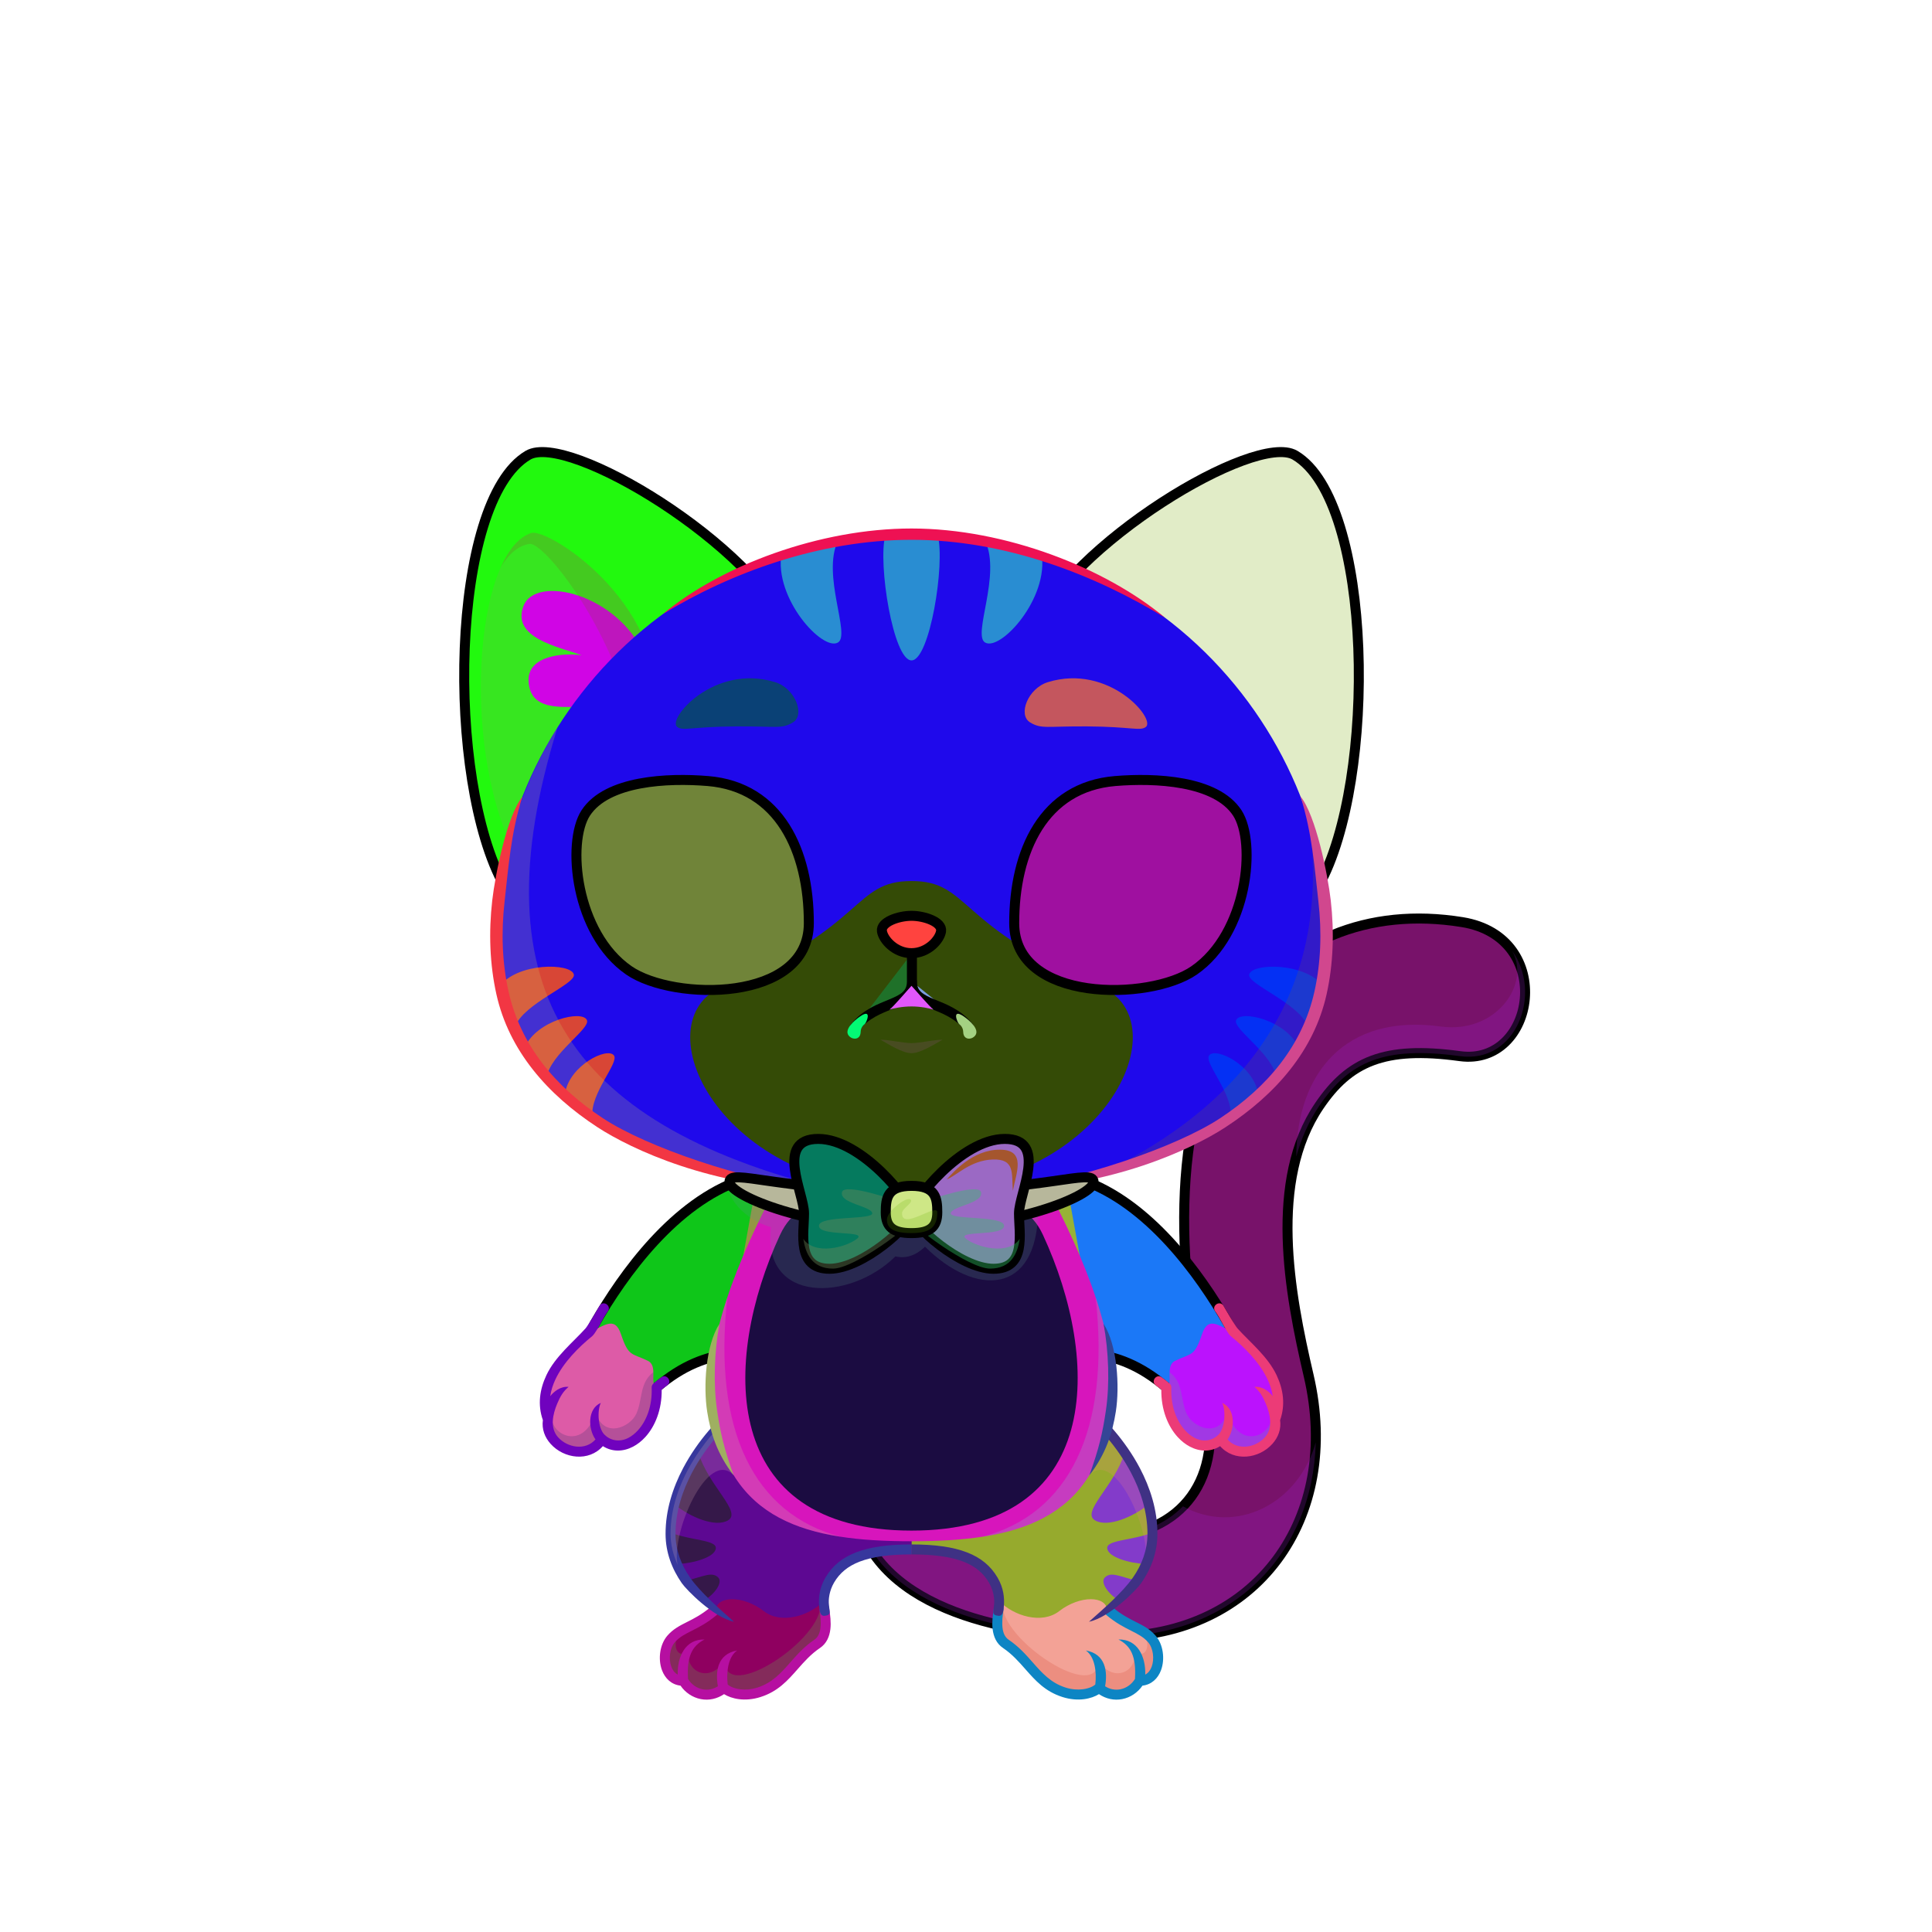 <?xml version="1.0" encoding="UTF-8"?><!DOCTYPE svg PUBLIC "-//W3C//DTD SVG 1.1//EN" "http://www.w3.org/Graphics/SVG/1.1/DTD/svg11.dtd"><!-- Creator: CorelDRAW 2018 (64-Bit) --><svg xmlns="http://www.w3.org/2000/svg" xmlns:xlink="http://www.w3.org/1999/xlink" xml:space="preserve" width="290mm" height="290mm" version="1.1" style="shape-rendering:geometricPrecision; text-rendering:geometricPrecision; image-rendering:optimizeQuality; fill-rule:evenodd; clip-rule:evenodd" viewBox="0 0 29000 29000">
 <defs>
  <style type="text/css">
   <![CDATA[
    .str4 {stroke:black;stroke-width:150;stroke-miterlimit:22.926}
    .str3 {stroke:black;stroke-width:150;stroke-miterlimit:22.926}
    .str0 {stroke:black;stroke-width:150;stroke-linecap:round;stroke-linejoin:round;stroke-miterlimit:22.926}
    .str2 {stroke:black;stroke-width:150;stroke-linecap:round;stroke-linejoin:round;stroke-miterlimit:22.926}
    .str1 {stroke:black;stroke-width:150;stroke-linecap:round;stroke-linejoin:round;stroke-miterlimit:22.926}
    .fil12 {fill:none}
    .fil38 {fill:none;fill-rule:nonzero}
    .fil39 {fill:black}
    .fil40 {fill:black}
    .fil53 {fill:white}
    .fil4 {fill:black;fill-rule:nonzero}
    .fil1 {fill:black;fill-opacity:0.2}
    .fil49 {fill:black;fill-opacity:0.2}
    .fil3 {fill:black;fill-opacity:0.2}
    .fil23 {fill:#850A0A;fill-opacity:0.2}
    .fil32 {fill:white;fill-opacity:0.2}
    .fil41 {fill:black;fill-opacity:0.302}
    .fil45 {fill:black;fill-opacity:0.4}
    .fil0 {fill:url(#id0)}
    .fil43 {fill:url(#id1)}
    .fil14 {fill:url(#id2)}
    .fil25 {fill:url(#id3)}
    .fil46 {fill:url(#id4)}
    .fil7 {fill:url(#id5)}
    .fil6 {fill:url(#id6)}
    .fil48 {fill:url(#id7)}
    .fil29 {fill:url(#id8)}
    .fil33 {fill:url(#id9)}
    .fil18 {fill:url(#id10)}
    .fil37 {fill:url(#id11)}
    .fil17 {fill:url(#id12)}
    .fil28 {fill:url(#id13)}
    .fil36 {fill:url(#id14)}
    .fil27 {fill:url(#id15)}
    .fil11 {fill:url(#id16)}
    .fil50 {fill:url(#id17)}
    .fil54 {fill:url(#id18)}
    .fil35 {fill:url(#id19)}
    .fil8 {fill:url(#id20)}
    .fil20 {fill:url(#id21)}
    .fil30 {fill:url(#id22)}
    .fil10 {fill:url(#id23)}
    .fil26 {fill:url(#id24)}
    .fil31 {fill:url(#id25)}
    .fil15 {fill:url(#id26)}
    .fil34 {fill:url(#id27)}
    .fil21 {fill:url(#id28)}
    .fil9 {fill:url(#id29)}
    .fil22 {fill:url(#id30)}
    .fil47 {fill:url(#id31)}
    .fil44 {fill:url(#id32)}
    .fil55 {fill:url(#id33)}
    .fil5 {fill:url(#id34)}
    .fil2 {fill:url(#id35)}
    .fil51 {fill:url(#id36)}
    .fil56 {fill:url(#id37)}
    .fil52 {fill:url(#id38)}
    .fil24 {fill:url(#id39)}
    .fil42 {fill:url(#id40)}
    .fil16 {fill:url(#id41)}
    .fil13 {fill:url(#id42)}
    .fil19 {fill:url(#id43)}
   ]]>
  </style>
  <linearGradient id="id0" gradientUnits="userSpaceOnUse" x1="17872.2" y1="24566.92" x2="17872.19" y2="13787.41">
   <stop offset="0" style="stop-opacity:1; stop-color:#2F3033"/>
   <stop offset="0.522" style="stop-opacity:1; stop-color:#656D74"/>
   <stop offset="1" style="stop-opacity:1; stop-color:#B4C6D4"/>
  </linearGradient>
  <linearGradient id="id1" gradientUnits="userSpaceOnUse" x1="10949.45" y1="18058.89" x2="16415.07" y2="18058.89">
   <stop offset="0" style="stop-opacity:1; stop-color:#1A1A1A"/>
   <stop offset="0.161" style="stop-opacity:1; stop-color:#1A316B"/>
   <stop offset="0.22" style="stop-opacity:1; stop-color:#0C0D12"/>
   <stop offset="0.788" style="stop-opacity:1; stop-color:#131E3D"/>
   <stop offset="0.89" style="stop-opacity:1; stop-color:#354F91"/>
   <stop offset="1" style="stop-opacity:1; stop-color:#0F2157"/>
  </linearGradient>
  <linearGradient id="id2" gradientUnits="userSpaceOnUse" x1="11773.42" y1="17995.08" x2="9592.12" y2="20650.81">
   <stop offset="0" style="stop-opacity:1; stop-color:#414347"/>
   <stop offset="0.6" style="stop-opacity:1; stop-color:#656D74"/>
   <stop offset="1" style="stop-opacity:1; stop-color:#95A2AD"/>
  </linearGradient>
  <linearGradient id="id3" gradientUnits="userSpaceOnUse" x1="19942.22" y1="8321.94" x2="15686" y2="11755.38">
   <stop offset="0" style="stop-opacity:1; stop-color:#C0CFDB"/>
   <stop offset="0.31" style="stop-opacity:1; stop-color:#89959F"/>
   <stop offset="1" style="stop-opacity:1; stop-color:#4F5358"/>
  </linearGradient>
  <linearGradient id="id4" gradientUnits="userSpaceOnUse" x1="15035.93" y1="17253.29" x2="14450.18" y2="17878.45">
   <stop offset="0" style="stop-opacity:1; stop-color:#7C93EB"/>
   <stop offset="0.38" style="stop-opacity:1; stop-color:#374FA3"/>
   <stop offset="1" style="stop-opacity:1; stop-color:#243673"/>
  </linearGradient>
  <linearGradient id="id5" gradientUnits="userSpaceOnUse" x1="16256.67" y1="23235.22" x2="17427.66" y2="22592.02">
   <stop offset="0" style="stop-opacity:1; stop-color:#383333"/>
   <stop offset="1" style="stop-opacity:1; stop-color:#464B52"/>
  </linearGradient>
  <linearGradient id="id6" gradientUnits="userSpaceOnUse" x1="16571.79" y1="21472.72" x2="14408.9" y2="23999.59">
   <stop offset="0" style="stop-opacity:1; stop-color:#414347"/>
   <stop offset="0.439" style="stop-opacity:1; stop-color:#656D74"/>
   <stop offset="1" style="stop-opacity:1; stop-color:#95A2AD"/>
  </linearGradient>
  <linearGradient id="id7" gradientUnits="userSpaceOnUse" x1="13325.4" y1="18293.17" x2="14039.12" y2="18016.28">
   <stop offset="0" style="stop-opacity:1; stop-color:#1A1A1A"/>
   <stop offset="0.341" style="stop-opacity:1; stop-color:#1C2D62"/>
   <stop offset="0.69" style="stop-opacity:1; stop-color:#4E67C9"/>
   <stop offset="1" style="stop-opacity:1; stop-color:#1C3378"/>
  </linearGradient>
  <linearGradient id="id8" gradientUnits="userSpaceOnUse" x1="13682.26" y1="9912.81" x2="13682.26" y2="8025.74">
   <stop offset="0" style="stop-opacity:1; stop-color:#383333"/>
   <stop offset="1" style="stop-opacity:1; stop-color:#666F78"/>
  </linearGradient>
  <linearGradient id="id9" gradientUnits="userSpaceOnUse" x1="13681.94" y1="13224.63" x2="13681.94" y2="17870.69">
   <stop offset="0" style="stop-opacity:1; stop-color:#EBF1F5"/>
   <stop offset="0.51" style="stop-opacity:1; stop-color:#BDB9B9"/>
   <stop offset="1" style="stop-opacity:1; stop-color:#403939"/>
  </linearGradient>
  <linearGradient id="id10" gradientUnits="userSpaceOnUse" xlink:href="#id9" x1="13681.92" y1="22974.87" x2="13681.92" y2="18061.81">
  </linearGradient>
  <linearGradient id="id11" gradientUnits="userSpaceOnUse" x1="17283.76" y1="12956.08" x2="16853.08" y2="14650.21">
   <stop offset="0" style="stop-opacity:1; stop-color:black"/>
   <stop offset="1" style="stop-opacity:1; stop-color:#2B2B45"/>
  </linearGradient>
  <linearGradient id="id12" gradientUnits="userSpaceOnUse" x1="13681.92" y1="17759.14" x2="13681.92" y2="23134.87">
   <stop offset="0" style="stop-opacity:1; stop-color:#414347"/>
   <stop offset="0.522" style="stop-opacity:1; stop-color:#656D74"/>
   <stop offset="1" style="stop-opacity:1; stop-color:#95A2AD"/>
  </linearGradient>
  <linearGradient id="id13" gradientUnits="userSpaceOnUse" xlink:href="#id12" x1="13681.95" y1="17936.72" x2="13681.95" y2="8026.02">
  </linearGradient>
  <linearGradient id="id14" gradientUnits="userSpaceOnUse" xlink:href="#id11" x1="9980.32" y1="12928" x2="10611.88" y2="14678.29">
  </linearGradient>
  <linearGradient id="id15" gradientUnits="userSpaceOnUse" x1="19441.47" y1="9354.66" x2="17785.53" y2="10128.03">
   <stop offset="0" style="stop-opacity:1; stop-color:#E4BBB9"/>
   <stop offset="1" style="stop-opacity:1; stop-color:#B88383"/>
  </linearGradient>
  <linearGradient id="id16" gradientUnits="userSpaceOnUse" xlink:href="#id5" x1="17886.83" y1="19278.05" x2="16550.17" y2="18139.53">
  </linearGradient>
  <linearGradient id="id17" gradientUnits="userSpaceOnUse" x1="17277.87" y1="11731.31" x2="16657.87" y2="14836.37">
   <stop offset="0" style="stop-opacity:1; stop-color:#0B4B2F"/>
   <stop offset="0.639" style="stop-opacity:1; stop-color:#7EA453"/>
   <stop offset="1" style="stop-opacity:1; stop-color:#E0FF70"/>
  </linearGradient>
  <linearGradient id="id18" gradientUnits="userSpaceOnUse" xlink:href="#id17" x1="10086.65" y1="11731.31" x2="10706.65" y2="14836.37">
  </linearGradient>
  <linearGradient id="id19" gradientUnits="userSpaceOnUse" x1="15476.91" y1="10856.66" x2="17124.31" y2="10264.56">
   <stop offset="0" style="stop-opacity:1; stop-color:#403F3F"/>
   <stop offset="1" style="stop-opacity:1; stop-color:#505861"/>
  </linearGradient>
  <linearGradient id="id20" gradientUnits="userSpaceOnUse" xlink:href="#id6" x1="10792.07" y1="21472.72" x2="12954.96" y2="23999.59">
  </linearGradient>
  <linearGradient id="id21" gradientUnits="userSpaceOnUse" xlink:href="#id3" x1="7422.3" y1="8321.94" x2="11678.52" y2="11755.38">
  </linearGradient>
  <linearGradient id="id22" gradientUnits="userSpaceOnUse" xlink:href="#id5" x1="9148.64" y1="15096.11" x2="7568.78" y2="16169.08">
  </linearGradient>
  <linearGradient id="id23" gradientUnits="userSpaceOnUse" xlink:href="#id2" x1="15551.13" y1="18019.65" x2="17811.01" y2="20626.24">
  </linearGradient>
  <linearGradient id="id24" gradientUnits="userSpaceOnUse" x1="20282.55" y1="9547.82" x2="17360.7" y2="11371.28">
   <stop offset="0" style="stop-opacity:1; stop-color:white"/>
   <stop offset="1" style="stop-opacity:1; stop-color:#E6B8E0"/>
  </linearGradient>
  <linearGradient id="id25" gradientUnits="userSpaceOnUse" xlink:href="#id5" x1="19795.74" y1="15096.11" x2="18215.88" y2="16169.08">
  </linearGradient>
  <linearGradient id="id26" gradientUnits="userSpaceOnUse" xlink:href="#id5" x1="10814.35" y1="19278.05" x2="9477.69" y2="18139.53">
  </linearGradient>
  <linearGradient id="id27" gradientUnits="userSpaceOnUse" xlink:href="#id19" x1="10240.21" y1="10856.66" x2="11887.61" y2="10264.56">
  </linearGradient>
  <linearGradient id="id28" gradientUnits="userSpaceOnUse" xlink:href="#id24" x1="7081.97" y1="9547.82" x2="10003.82" y2="11371.28">
  </linearGradient>
  <linearGradient id="id29" gradientUnits="userSpaceOnUse" xlink:href="#id5" x1="9936.86" y1="23235.22" x2="11107.85" y2="22592.02">
  </linearGradient>
  <linearGradient id="id30" gradientUnits="userSpaceOnUse" xlink:href="#id15" x1="7923.05" y1="9354.66" x2="9578.99" y2="10128.03">
  </linearGradient>
  <linearGradient id="id31" gradientUnits="userSpaceOnUse" xlink:href="#id7" x1="13649.05" y1="18341.66" x2="11956.25" y2="17798.44">
  </linearGradient>
  <linearGradient id="id32" gradientUnits="userSpaceOnUse" xlink:href="#id7" x1="13645.92" y1="18124.98" x2="15477.82" y2="18015.11">
  </linearGradient>
  <linearGradient id="id33" gradientUnits="userSpaceOnUse" x1="10426.49" y1="12986.27" x2="10649.85" y2="14592.53">
   <stop offset="0" style="stop-opacity:1; stop-color:#5B8948"/>
   <stop offset="0.349" style="stop-opacity:1; stop-color:#84A858"/>
   <stop offset="1" style="stop-opacity:1; stop-color:#E4FF82"/>
  </linearGradient>
  <linearGradient id="id34" gradientUnits="userSpaceOnUse" x1="17344.7" y1="24843.8" x2="15015.05" y2="24346.11">
   <stop offset="0" style="stop-opacity:1; stop-color:#636A71"/>
   <stop offset="0.502" style="stop-opacity:1; stop-color:#7C8790"/>
   <stop offset="1" style="stop-opacity:1; stop-color:#89959F"/>
  </linearGradient>
  <linearGradient id="id35" gradientUnits="userSpaceOnUse" xlink:href="#id34" x1="10007.75" y1="24790.46" x2="12360.19" y2="24399.43">
  </linearGradient>
  <linearGradient id="id36" gradientUnits="userSpaceOnUse" xlink:href="#id33" x1="16924.9" y1="12984.45" x2="16727.8" y2="14594.35">
  </linearGradient>
  <linearGradient id="id37" gradientUnits="userSpaceOnUse" x1="11138.22" y1="12046.55" x2="10709.46" y2="14385.67">
   <stop offset="0" style="stop-opacity:1; stop-color:#060F0B"/>
   <stop offset="0.478" style="stop-opacity:1; stop-color:#102B1E"/>
   <stop offset="1" style="stop-opacity:1; stop-color:#448C3B"/>
  </linearGradient>
  <linearGradient id="id38" gradientUnits="userSpaceOnUse" xlink:href="#id37" x1="16226.3" y1="12046.55" x2="16655.06" y2="14385.67">
  </linearGradient>
  <linearGradient id="id39" gradientUnits="userSpaceOnUse" xlink:href="#id12" x1="16320.41" y1="12554.36" x2="20095.81" y2="8344.66">
  </linearGradient>
  <linearGradient id="id40" gradientUnits="userSpaceOnUse" x1="13348.22" y1="13746.6" x2="13348.22" y2="14307.33">
   <stop offset="0" style="stop-opacity:1; stop-color:#FFCCCC"/>
   <stop offset="1" style="stop-opacity:1; stop-color:#DB9092"/>
  </linearGradient>
  <linearGradient id="id41" gradientUnits="userSpaceOnUse" x1="8243.13" y1="21227.38" x2="9831.79" y2="20460.03">
   <stop offset="0" style="stop-opacity:1; stop-color:#414347"/>
   <stop offset="0.522" style="stop-opacity:1; stop-color:#838E97"/>
   <stop offset="1" style="stop-opacity:1; stop-color:#939FAA"/>
  </linearGradient>
  <linearGradient id="id42" gradientUnits="userSpaceOnUse" xlink:href="#id41" x1="19120.71" y1="21227.38" x2="17532.05" y2="20460.03">
  </linearGradient>
  <linearGradient id="id43" gradientUnits="userSpaceOnUse" xlink:href="#id12" x1="11044.11" y1="12554.36" x2="7268.71" y2="8344.66">
  </linearGradient>
 </defs>
 <g id="Tail">
  <g id="_2531510440480">
   <path class="fil0 str0" d="M12884.45 22842.79c-119.73,-396.41 104.56,-814.84 500.97,-934.57 396.41,-119.73 814.84,104.56 934.57,500.97 173.06,572.72 1736.77,657.73 2196.29,657.73 1261.14,0 1854.18,-920.43 1583.41,-2079.5 -390.84,-1673.1 -611,-4186.55 429.54,-5722.9 777.57,-1148.06 2008.11,-1652.13 3419.96,-1423.09 1411.85,229.04 1103.12,2167.36 -35.74,2011.6 -1138.86,-155.76 -1661.97,83.58 -2111.44,747.21 -761.41,1124.23 -449.68,2801.55 -158.67,4047.34 500.7,2143.49 -781.84,3919.34 -2957.72,3919.34 -1277.57,0 -3367.65,-289.44 -3801.17,-1724.13z" style="fill:#78126a"/>
   <path class="fil1" d="M12884.45 22842.79c-119.73,-396.41 104.56,-814.84 500.97,-934.57 396.41,-119.73 814.84,104.56 934.57,500.97 173.06,572.72 1736.77,657.73 2196.29,657.73 542.22,0 960.81,-170.27 1240.47,-456.37 794.95,438.34 1736.12,-37.52 1993.19,-961.31 -42.73,1667.98 -1239.09,2917.68 -3064.32,2917.68 -1277.57,0 -3367.65,-289.44 -3801.17,-1724.13zm9813.99 -8569.76c456.82,634.33 69.72,1696.9 -784.99,1580 -1138.86,-155.76 -1661.97,83.58 -2111.44,747.21 -157.85,233.06 -269.45,489.94 -344.8,761.77 9.78,-1256.05 735.13,-2149.79 2170.49,-1953.48 816.94,111.73 1353.66,-625.33 1070.74,-1135.5z" style="fill:#a623df"/>
  </g>
 </g>
 <g id="Feet">
  <g id="_2531510436480">
   <path class="fil2" d="M10257.28 25229.69c123.56,214.04 403.48,285.33 610.7,105.88 70.65,70.23 276.52,145.76 526.32,65.76 409.3,-131.09 507.45,-461.77 850.73,-710.04 220.49,-159.47 124.1,-477.15 113.63,-668.35 -363.68,340.29 -782.66,-165.21 -1075.55,-247.93 -373.84,-101.68 -736.94,157.82 -534.63,412.54 -198.78,95.76 -519.95,237.68 -672.68,411.38 -168.78,191.96 -120.75,630.76 181.48,630.76z" style="fill:#8f0060"/>
   <path class="fil3" d="M10257.28 25229.69c123.56,214.04 403.48,285.33 610.7,105.88 70.65,70.23 276.52,145.76 526.32,65.76 409.3,-131.09 517.48,-492.65 871.1,-725.96 156.13,-103.02 135.21,-387.74 102.98,-573.56 -17.85,-13.98 -36.32,-26.67 -55.45,-37.83 59.89,533.31 -1444.97,1527.91 -1433.56,860.23 -213.34,341.57 -595.64,186.16 -544.41,-150.27 -126.71,133.91 -271.29,-14.39 -142.78,-274 -182.48,62.12 -215.54,288.03 -209.67,440.56 17.28,153.49 106.7,289.19 274.77,289.19z" style="fill:#5bda47"/>
   <path class="fil4" d="M10660.35 24128.28c31.71,-26.53 78.94,-22.34 105.47,9.37 26.53,31.71 22.34,78.94 -9.37,105.47 -143.13,119.49 -265.97,181.45 -373.06,235.47 -99.11,49.99 -183.3,92.46 -251.34,169.85 -80.91,92.01 -97.3,255.88 -55.21,369.54 18.07,48.79 48.88,94.04 96.26,117.9 -7.55,-268.78 114.77,-534.12 402.24,-526.25 -186.74,95.17 -268.32,253.8 -247.69,592.25 49.04,79.15 127.69,137.43 219.87,155.2 79.73,15.37 160.2,-1.74 228.24,-45.5 -38.29,-218.05 -10.29,-483.64 289.14,-537.54 -139.24,98.32 -162.69,330.02 -141.92,510.69 31.45,29.61 97.92,60.43 188.69,71.77 74.89,9.35 163.69,4.41 259.78,-26.36 221.4,-70.9 352.35,-219.57 489.63,-375.44 103.47,-117.46 210.28,-238.74 362.43,-341.44 56.89,-38.4 82.67,-102.53 91.71,-176.23 10.43,-85.02 0.14,-183.4 -13.84,-274.46 -14.63,-97.52 130.16,-118.86 144.78,-21.39 15.59,101.48 30.44,211.56 17.88,314.01 -13.96,113.78 -57.62,215.39 -156.75,282.29 -136.05,91.83 -236.45,205.83 -333.71,316.24 -151.08,171.53 -295.19,335.14 -556.43,418.8 -119.65,38.32 -230.28,44.46 -323.64,32.8 -92.59,-11.56 -170.46,-41.41 -225.37,-75.73 -103.09,69.99 -225.69,98.3 -348.74,74.57 -124.29,-23.96 -233.03,-98.13 -304.52,-201.86 -136.16,-15.63 -232.21,-107.3 -278.66,-232.76 -61.19,-165.25 -34.13,-386.54 83.33,-520.12 86.71,-98.62 183.05,-147.23 296.46,-204.43 99.73,-50.31 214.13,-108.01 344.34,-216.71z" style="fill:#b60fa1"/>
  </g>
  <g id="_2531510436064">
   <path class="fil5" d="M17106.56 25229.69c-123.56,214.04 -403.48,285.33 -610.7,105.88 -70.65,70.23 -276.52,145.76 -526.32,65.76 -409.3,-131.09 -507.45,-461.77 -850.73,-710.04 -220.49,-159.47 -124.1,-477.15 -113.63,-668.35 363.68,340.29 782.66,-165.21 1075.55,-247.93 373.84,-101.68 736.94,157.82 534.63,412.54 198.78,95.76 519.95,237.68 672.68,411.38 168.78,191.96 120.75,630.76 -181.48,630.76z" style="fill:#f3a296"/>
   <path class="fil3" d="M17106.56 25229.69c-123.56,214.04 -403.48,285.33 -610.7,105.88 -70.65,70.23 -276.52,145.76 -526.32,65.76 -409.3,-131.09 -517.48,-492.65 -871.1,-725.96 -156.13,-103.02 -135.21,-387.74 -102.98,-573.56 17.85,-13.98 36.32,-26.67 55.45,-37.83 -59.89,533.31 1444.97,1527.91 1433.56,860.23 213.34,341.57 595.64,186.16 544.41,-150.27 126.71,133.91 271.29,-14.39 142.78,-274 182.48,62.12 215.54,288.03 209.67,440.56 -17.28,153.49 -106.7,289.19 -274.77,289.19z" style="fill:#d63d2a"/>
   <path class="fil4" d="M16703.49 24128.28c-31.71,-26.53 -78.94,-22.34 -105.47,9.37 -26.53,31.71 -22.34,78.94 9.37,105.47 143.13,119.49 265.97,181.45 373.06,235.47 99.11,49.99 183.3,92.46 251.34,169.85 80.91,92.01 97.3,255.88 55.21,369.54 -18.07,48.79 -48.88,94.04 -96.26,117.9 7.55,-268.78 -114.77,-534.12 -402.24,-526.25 186.74,95.17 268.32,253.8 247.69,592.25 -49.04,79.15 -127.69,137.43 -219.87,155.2 -79.73,15.37 -160.2,-1.74 -228.24,-45.5 38.29,-218.05 10.29,-483.64 -289.14,-537.54 139.24,98.32 162.69,330.02 141.92,510.69 -31.45,29.61 -97.92,60.43 -188.69,71.77 -74.89,9.35 -163.69,4.41 -259.78,-26.36 -221.4,-70.9 -352.35,-219.57 -489.63,-375.44 -103.47,-117.46 -210.28,-238.74 -362.43,-341.44 -56.89,-38.4 -82.67,-102.53 -91.71,-176.23 -10.43,-85.02 -0.14,-183.4 13.84,-274.46 14.63,-97.52 -130.16,-118.86 -144.78,-21.39 -15.59,101.48 -30.44,211.56 -17.88,314.01 13.96,113.78 57.62,215.39 156.75,282.29 136.05,91.83 236.45,205.83 333.71,316.24 151.08,171.53 295.19,335.14 556.43,418.8 119.65,38.32 230.28,44.46 323.64,32.8 92.59,-11.56 170.46,-41.41 225.37,-75.73 103.09,69.99 225.69,98.3 348.74,74.57 124.29,-23.96 233.03,-98.13 304.52,-201.86 136.16,-15.63 232.21,-107.3 278.66,-232.76 61.19,-165.25 34.13,-386.54 -83.33,-520.12 -86.71,-98.62 -183.05,-147.23 -296.46,-204.43 -99.73,-50.31 -214.13,-108.01 -344.34,-216.71z" style="fill:#0d85c4"/>
  </g>
 </g>
 <g id="Legs">
  <g id="_2531342627072">
   <path class="fil6" d="M13681.92 23259.3c427.66,0 1377.01,182.49 1321.36,776.1 214.87,221.86 637.04,349.26 895.5,148.38 312.37,-242.78 712.13,-231.34 719.72,-12.18 370.09,-264.31 678.95,-700.61 680.26,-1145.2 2.54,-860.67 -666.02,-1598.77 -968.73,-1838.18 -621.48,859.57 -1470.39,1269.07 -2648.11,1328.08l0 743z" style="fill:#96aa2d"/>
   <path class="fil7" d="M17058.59 23725.99c-252.81,-63.15 -380.25,-138.41 -473.63,-48.77 -80.07,76.86 66.29,266.88 215.39,346.43 95.97,-89.08 183.85,-189.5 258.24,-297.66zm139.71 -248.98c63.59,-144.72 100.69,-297.17 101.14,-450.61 0.02,-6.97 -0.12,-13.9 -0.19,-20.85 -325.85,123.19 -695.59,108 -679.27,238.11 16.42,130.91 330.74,221.12 578.32,233.35zm44.38 -896.75c-73.13,-289.15 -209.01,-553.84 -359.58,-776.67 -154.41,504.43 -664.43,894.36 -443.6,1019.27 192.9,109.12 574.33,-55.79 803.18,-242.6z" style="fill:#833bca"/>
   <path class="fil3" d="M17191.61 23490.47c67.26,-148.73 106.68,-305.87 107.15,-464.07 2.29,-775.52 -540.27,-1451.46 -869.11,-1752.78l-157.05 727.06c26.43,47.89 52.85,95.78 79.28,143.67 387.48,-413.26 946.79,878.84 839.73,1346.12z" style="fill:#f38982"/>
   <path class="fil4" d="M14989.65 24253.86c61.92,5.19 73.8,-65.98 79.72,-153.93 7.91,-117.52 -3.98,-261.03 -93.95,-416.86 -0.83,-1.44 -1.71,-2.83 -2.62,-4.19 -99.87,-170.79 -246.56,-295.9 -460.28,-378.09 -207.63,-79.84 -477.91,-118.36 -830.6,-118.36l0 150c335.21,0 588.14,35.09 777.28,107.82 179.67,69.09 302.18,172.95 384.62,313.95 0.66,1.3 1.36,2.59 2.1,3.87 66.95,115.97 86.11,244.24 75.03,331.54 -8.67,68.26 -9.75,89.53 -10.95,105.24 -3.7,48.36 43.74,56 79.65,59.01zm1295.98 -3005.54c175.81,139.56 477.15,451.15 691.77,858.41 143.68,272.62 247.63,587.31 246.65,919.67 -0.71,244.76 -86.82,463.8 -217.71,652.31 -154.83,222.98 -454.47,481.51 -660.16,663.76 305.46,-60.86 713.14,-477.32 783.2,-578.22 146.74,-211.34 243.27,-458.73 244.09,-737.85 1.07,-359.93 -110.06,-697.96 -263.65,-989.39 -226.43,-429.66 -547.13,-759.98 -733.5,-907.38l-46.29 58.59 -44.38 60.1 -0.02 0z" style="fill:#3f3184"/>
  </g>
  <g id="_2531342626016">
   <path class="fil8" d="M13681.94 23259.3c-427.66,0 -1377.01,182.49 -1321.36,776.1 -214.87,221.86 -637.04,349.26 -895.5,148.38 -312.37,-242.78 -712.13,-231.34 -719.72,-12.18 -370.09,-264.31 -678.95,-700.61 -680.26,-1145.2 -2.54,-860.67 666.02,-1598.77 968.73,-1838.18 621.48,859.57 1470.39,1269.07 2648.11,1328.08l0 743z" style="fill:#5d0892"/>
   <path class="fil9" d="M10305.93 23725.99c252.81,-63.15 380.25,-138.41 473.63,-48.77 80.07,76.86 -66.29,266.88 -215.39,346.43 -95.97,-89.08 -183.85,-189.5 -258.24,-297.66zm-139.71 -248.98c-63.59,-144.72 -100.69,-297.17 -101.14,-450.61 -0.02,-6.97 0.12,-13.9 0.19,-20.85 325.85,123.19 695.59,108 679.27,238.11 -16.42,130.91 -330.74,221.12 -578.32,233.35zm-44.38 -896.75c73.13,-289.15 209.01,-553.84 359.58,-776.67 154.41,504.43 664.43,894.36 443.6,1019.27 -192.9,109.12 -574.33,-55.79 -803.18,-242.6z" style="fill:#351849"/>
   <path class="fil4" d="M12374.19 24253.86c-61.92,5.19 -73.8,-65.98 -79.72,-153.93 -7.91,-117.52 3.98,-261.03 93.95,-416.86 0.83,-1.44 1.71,-2.83 2.62,-4.19 99.87,-170.79 246.56,-295.9 460.28,-378.09 207.63,-79.84 477.91,-118.36 830.6,-118.36l0 150c-335.21,0 -588.14,35.09 -777.28,107.82 -179.67,69.09 -302.18,172.95 -384.62,313.95 -0.66,1.3 -1.36,2.59 -2.1,3.87 -66.95,115.97 -86.11,244.24 -75.03,331.54 8.67,68.26 9.75,89.53 10.95,105.24 3.7,48.36 -43.74,56 -79.65,59.01zm-1295.98 -3005.54c-175.81,139.56 -477.15,451.15 -691.77,858.41 -143.68,272.62 -247.63,587.31 -246.65,919.67 0.71,244.76 86.82,463.8 217.71,652.31 154.83,222.98 454.47,481.51 660.16,663.76 -305.46,-60.86 -713.14,-477.32 -783.2,-578.22 -146.74,-211.34 -243.27,-458.73 -244.09,-737.85 -1.07,-359.93 110.06,-697.96 263.65,-989.39 226.43,-429.66 547.13,-759.98 733.5,-907.38l46.29 58.59 44.38 60.1 0.02 0z" style="fill:#37379d"/>
   <path class="fil3" d="M10172.23 23490.47c-67.26,-148.73 -106.68,-305.87 -107.15,-464.07 -2.29,-775.52 540.27,-1451.46 869.11,-1752.78l157.05 727.06c-26.43,47.89 -52.85,95.78 -79.28,143.67 -387.48,-413.26 -946.79,878.84 -839.73,1346.12z" style="fill:#efb9be"/>
  </g>
 </g>
 <g id="Body">
  <animateTransform type="translate" values="0;0 200;0;0 200;0;0 200;0;0 200;0" dur="10" repeatCount="indefinite" additive="sum" attributeName="transform"/>
  <g id="_2531342607200">
   <path class="fil10" d="M16231.2 17708.66c1006.56,345.42 1818.61,1401.79 2256.58,2165.43 288.88,503.69 -636.05,1265.03 -911.19,1013.52 -627.05,-573.17 -1208.37,-619.78 -1688.45,-542.15 -741.88,119.97 -1352.69,-1920.87 -930.81,-2545.29 421.91,-21.63 933.51,-40.49 1273.87,-91.51z" style="fill:#97b336"/>
   <path class="fil3" d="M17511.96 20830.3c-602.27,-518.8 -1160.28,-559.8 -1623.82,-484.84 -171.07,27.66 -335.13,-59.69 -481.2,-217.95 -325.13,-471.76 752.73,-1097.7 1038.62,-655.88 261.31,403.84 734.1,847.76 1111.39,1126.01 -1.79,93.3 16.27,193.39 -44.96,232.66l0 -0.01 -0.03 0.01z" style="fill:#44cdc0"/>
   <path class="fil11" d="M18133.69 19319.5c-294.22,183.98 -409.12,281.31 -520.4,157.93 -85.97,-95.31 19.16,-469.92 157.71,-623.89 131.4,153.36 252.67,310.73 362.69,465.96zm-1505.29 -1434.46c168.5,92 330.17,201.97 483.92,324.53 -399.56,284.2 -636.3,652.66 -755.48,481.05 -166.07,-169.76 91.03,-714.23 271.56,-805.58zm620.56 438.49c140.27,122.04 273.33,253.61 398.27,390.15 -341.05,232.4 -538.73,495.27 -654.46,365.94 -128.98,-144.13 31.16,-637.45 256.19,-756.09z" style="fill:#d08247"/>
   <path class="fil12 str1" d="M16476.95 20332.96c340.18,46.54 711.15,199.54 1099.64,554.65 275.13,251.49 1152.89,-508.63 864.02,-1012.31 -437.96,-763.63 -1202.86,-1821.23 -2209.41,-2166.64 -90.05,-30.9 -171.83,-58.83 -246.03,-84.05" style="fill:#1b78f7"/>
   <g>
    <path class="fil13" d="M17500.83 20836.37c-31.01,671.59 506.32,1058.8 828,765.31 253.5,397.35 884.17,103.39 809.26,-292.5 203.13,-535.14 -266.24,-1035.76 -634.19,-1325.08 -198.11,-64.5 -364.18,-247.68 -461.85,44.06 -113.97,340.43 -156.85,278.81 -402.23,397.75 -163.53,79.26 -10.67,351.89 -138.99,410.46z" style="fill:#bb12fd"/>
    <path class="fil3" d="M17500.83 20836.37c-31.01,671.59 506.32,1058.8 828,765.31 341.06,429.25 911,23.85 753.65,-292.7 -65.31,297.19 -520.59,407.83 -657.17,-118.23 -113.25,412.02 -522.03,237.66 -614.7,26.73 -95.14,-216.58 -44.81,-462.8 -253.66,-619.84 -1.8,93.31 16.28,193.4 -44.96,232.65l-0.16 0.1 -0.17 0.11c-1.48,0.93 -2.97,1.82 -4.53,2.69l-0.17 0.1 -0.18 0.09 -0.14 0.09 -0.03 0.01 -0.18 0.1 -0.17 0.09 -0.18 0.09c-1.69,0.92 -3.44,1.79 -5.25,2.61z" style="fill:#39d586"/>
    <path class="fil4" d="M17436.91 20673.48c-79.39,-58.19 -167.86,62.52 -88.48,120.7 28.24,20.69 56.25,42.36 83.3,64.61 -3.93,302.02 99.68,551.64 246.17,712.18 55.54,60.86 117.82,109.47 183.4,143.86 145.9,76.49 311.53,82.65 453.24,-7.98 209.57,238.5 583.03,191.12 784.7,-34.27 86.01,-96.11 134.73,-220.26 115.83,-356.13 82.54,-234.31 46.25,-463.42 -52.44,-673.52 -132.46,-282 -402.86,-497.73 -588.08,-703.58 -33.5,-37.22 -180.19,-286.69 -214.16,-345.48 -58.56,-79 -178.69,10.05 -120.12,89.06 35.43,47.77 75.16,120.11 111.48,186.29 6.41,11.67 81.45,153.11 123.81,187.52 201.58,163.8 430.96,392.41 551.71,649.47 38.04,80.97 65.19,164.94 76.97,250.68 -53.73,-69.19 -156.09,-151.42 -275.06,-139.39 80.64,67.61 125.53,143.46 171.18,252.76 65.8,157.59 113.11,362.41 -12.44,502.72 -141.93,158.63 -411.75,205.47 -562.48,33.5 115.64,-164.64 117.79,-464.48 -80.37,-548.33 54.53,102.27 47.95,374.07 -54.76,476.76 -86.33,86.32 -222.41,119.56 -359.87,47.5 -49.57,-25.99 -97.71,-63.9 -141.8,-112.22 -128.18,-140.48 -217.35,-364.86 -206.61,-639.48 1.55,-21.67 -6.3,-43.83 -23.35,-59.87 -36.49,-34.26 -81.32,-67.73 -121.77,-97.36z" style="fill:#ec3b77"/>
   </g>
   <path class="fil14" d="M11132.64 17708.66c-1006.56,345.42 -1818.61,1401.79 -2256.58,2165.43 -288.88,503.69 636.05,1265.03 911.19,1013.52 627.05,-573.17 1208.37,-619.78 1688.45,-542.15 741.88,119.97 1352.69,-1920.87 930.81,-2545.29 -421.91,-21.63 -933.51,-40.49 -1273.87,-91.51z" style="fill:#949643"/>
   <path class="fil15" d="M9230.83 19319.5c294.22,183.98 409.12,281.31 520.4,157.93 85.97,-95.31 -19.16,-469.92 -157.71,-623.89 -131.4,153.36 -252.67,310.73 -362.69,465.96zm1505.29 -1434.46c-168.5,92 -330.17,201.97 -483.92,324.53 399.56,284.2 636.3,652.66 755.48,481.05 166.07,-169.76 -91.03,-714.23 -271.56,-805.58zm-620.56 438.49c-140.27,122.04 -273.33,253.61 -398.27,390.15 341.05,232.4 538.73,495.27 654.46,365.94 128.98,-144.13 -31.16,-637.45 -256.19,-756.09z" style="fill:#a078bb"/>
   <path class="fil3" d="M9851.88 20830.3c602.27,-518.8 1160.28,-559.8 1623.82,-484.84 171.07,27.66 335.13,-59.69 481.2,-217.95 325.13,-471.76 -752.73,-1097.7 -1038.62,-655.88 -261.31,403.84 -734.1,847.76 -1111.39,1126.01 1.79,93.3 -16.27,193.39 44.96,232.66l0 -0.01 0.03 0.01z" style="fill:#3dc565"/>
   <path class="fil12 str1" d="M10886.89 20332.96c-340.18,46.54 -711.15,199.54 -1099.64,554.65 -275.13,251.49 -1152.89,-508.63 -864.02,-1012.31 437.96,-763.63 1202.86,-1821.23 2209.41,-2166.64 90.05,-30.9 171.83,-58.83 246.03,-84.05" style="fill:#0fc619"/>
   <path class="fil16" d="M9863.01 20836.37c31.01,671.59 -506.32,1058.8 -828,765.31 -253.5,397.35 -884.17,103.39 -809.26,-292.5 -203.13,-535.14 266.24,-1035.76 634.19,-1325.08 198.11,-64.5 364.18,-247.68 461.85,44.06 113.97,340.43 156.85,278.81 402.23,397.75 163.53,79.26 10.67,351.89 138.99,410.46z" style="fill:#dd5ba7"/>
   <path class="fil3" d="M9863.01 20836.37c31.01,671.59 -506.32,1058.8 -828,765.31 -341.06,429.25 -911,23.85 -753.65,-292.7 65.31,297.19 520.59,407.83 657.17,-118.23 113.25,412.02 522.03,237.66 614.7,26.73 95.14,-216.58 44.81,-462.8 253.66,-619.84 1.8,93.31 -16.28,193.4 44.96,232.65l0.16 0.1 0.17 0.11c1.48,0.93 2.97,1.82 4.53,2.69l0.17 0.1 0.18 0.09 0.14 0.09 0.03 0.01 0.18 0.1 0.17 0.09 0.18 0.09c1.69,0.92 3.44,1.79 5.25,2.61z" style="fill:#172463"/>
   <path class="fil4" d="M9926.93 20673.48c79.39,-58.19 167.86,62.52 88.48,120.7 -28.24,20.69 -56.25,42.36 -83.3,64.61 3.93,302.02 -99.68,551.64 -246.17,712.18 -55.54,60.86 -117.82,109.47 -183.4,143.86 -145.9,76.49 -311.53,82.65 -453.24,-7.98 -209.57,238.5 -583.03,191.12 -784.7,-34.27 -86.01,-96.11 -134.73,-220.26 -115.83,-356.13 -82.54,-234.31 -46.25,-463.42 52.44,-673.52 132.46,-282 402.86,-497.73 588.08,-703.58 33.5,-37.22 180.19,-286.69 214.16,-345.48 58.56,-79 178.69,10.05 120.12,89.06 -35.43,47.77 -75.16,120.11 -111.48,186.29 -6.41,11.67 -81.45,153.11 -123.81,187.52 -201.58,163.8 -430.96,392.41 -551.71,649.47 -38.04,80.97 -65.19,164.94 -76.97,250.68 53.73,-69.19 156.09,-151.42 275.06,-139.39 -80.64,67.61 -125.53,143.46 -171.18,252.76 -65.8,157.59 -113.11,362.41 12.44,502.72 141.93,158.63 411.75,205.47 562.48,33.5 -115.64,-164.64 -117.79,-464.48 80.37,-548.33 -54.53,102.27 -47.95,374.07 54.76,476.76 86.33,86.32 222.41,119.56 359.87,47.5 49.57,-25.99 97.71,-63.9 141.8,-112.22 128.18,-140.48 217.35,-364.86 206.61,-639.48 -1.55,-21.67 6.3,-43.83 23.35,-59.87 36.49,-34.26 81.32,-67.73 121.77,-97.36z" style="fill:#7002be"/>
   <path class="fil17" d="M13681.92 23134.87c-1547.89,0 -2751.5,-290.59 -2992.7,-1955.85 -146.87,-1014.04 390.42,-2286.86 991,-3419.88 634.24,80.29 1288.94,123.26 2001.7,142.31 712.76,-19.05 1367.46,-62.02 2001.7,-142.31 600.58,1133.02 1137.87,2405.84 991,3419.88 -241.2,1665.26 -1444.81,1955.85 -2992.7,1955.85z" style="fill:#d715bc"/>
   <path class="fil18" d="M13681.92 18143.76c-910.76,0 -1629.68,-349.36 -1974.1,394.61 -874.88,1889.8 -905.44,4436.5 1974.1,4436.5 2879.54,0 2848.98,-2546.7 1974.1,-4436.5 -344.42,-743.97 -1063.34,-394.61 -1974.1,-394.61z" style="fill:#1b0c41"/>
   <path class="fil3" d="M12620.51 23067.29c-1015.93,-155.83 -1748.88,-628.88 -1931.29,-1888.27 -75.17,-519 28.96,-1105.79 228.98,-1706.93 -223.57,2000.42 401.77,3257.02 1702.31,3595.2z" style="fill:#c7d6a1"/>
   <path class="fil4" d="M11011.96 22144.35c-249.8,-320.87 -347.52,-640.99 -396.86,-954.78 -59.27,-376.93 -23.8,-997.6 184.1,-1319.31 -78.5,420.39 -93.5,905.22 -35.86,1298.21 50,340.9 103.32,571.56 248.62,975.88z" style="fill:#9faf61"/>
   <path class="fil3" d="M14743.33 23067.29c1015.93,-155.83 1748.88,-628.88 1931.29,-1888.27 75.17,-519 -28.96,-1105.79 -228.98,-1706.93 223.57,2000.42 -401.77,3257.02 -1702.31,3595.2z" style="fill:#86dbd5"/>
   <path class="fil4" d="M16351.92 22144.35c249.8,-320.87 347.52,-640.99 396.86,-954.78 59.27,-376.93 23.8,-997.6 -184.1,-1319.31 78.5,420.39 93.5,905.22 35.86,1298.21 -50,340.9 -103.32,571.56 -248.62,975.88z" style="fill:#344596"/>
  </g>
 </g>
 <g id="Head">
  <animateTransform type="translate" values="0;0 200;0;0 200;0;0 200;0;0 200;0" dur="10" repeatCount="indefinite" additive="sum" attributeName="transform"/>
  <g id="_2531489275088">
   <g>
    <path class="fil19" d="M7567.49 13291.5c-878.17,-1578.17 -819.49,-5768.57 359.07,-6459.14 596.95,-349.78 3403.46,1343.17 3959.53,2697.64 -1294.57,1094.84 -3024.02,2666.67 -4318.6,3761.5z" style="fill:#86aa20"/>
    <path class="fil20" d="M7567.49 13291.5c-31.79,-57.14 -62.21,-118.08 -91.54,-181.77 1194.51,-1002.26 2530.65,-2148.48 3587.96,-3011.3 -276.83,-1415.64 -2591.35,-3185.04 -3210.28,-2819.47 -229.87,135.78 -444.87,401.07 -638.9,753.21 158.53,-574.02 394.52,-1013.89 711.83,-1199.81 596.95,-349.78 3403.46,1343.17 3959.53,2697.64 -1294.57,1094.84 -3024.02,2666.67 -4318.6,3761.5z" style="fill:#0a67b1"/>
    <path class="fil12 str2" d="M7567.49 13291.5c-878.17,-1578.17 -819.49,-5768.57 359.07,-6459.14 596.95,-349.78 3403.46,1343.17 3959.53,2697.64 -1294.57,1094.84 -3024.02,2666.67 -4318.6,3761.5z" style="fill:#22f90e"/>
    <path class="fil21" d="M9865.27 10646.97c88.42,-1642.63 -1651.31,-2725.26 -1891.57,-2646.71 -866.07,283.15 -1069.44,3364.24 -182.01,4922.59 177.51,-528.43 1204.32,-2011.62 2073.58,-2275.88z" style="fill:#37e620"/>
    <path class="fil22" d="M9673.94 9830.44c-403.15,-918.76 -1634.87,-1209.46 -1815.82,-735.08 -184.13,482.74 524.89,612.76 873.43,739.77 -252.69,-36.17 -827.72,-5.63 -797.26,402.02 32.24,431.38 476.14,384.26 937.51,360.68 145.45,-202.74 636.54,-644.75 802.14,-767.39z" style="fill:#d005e5"/>
    <path class="fil23" d="M9865.27 10646.97c88.42,-1642.63 -1651.31,-2725.26 -1891.57,-2646.71 -183.48,59.99 -337.08,245.89 -457,515.95 118.21,-199.87 262.65,-326.81 430.54,-351.9 219.68,-32.83 1250.78,1276.75 1538.98,2664.15 127.6,-81.1 254.94,-143.76 379.05,-181.49z" style="fill:#795d1f"/>
   </g>
   <g>
    <path class="fil24" d="M19797.03 13291.5c878.17,-1578.17 819.49,-5768.57 -359.07,-6459.14 -596.95,-349.78 -3403.46,1343.17 -3959.53,2697.64 1294.57,1094.84 3024.02,2666.67 4318.6,3761.5z" style="fill:#89c40f"/>
    <path class="fil25" d="M19797.03 13291.5c31.79,-57.14 62.21,-118.08 91.54,-181.77 -1194.51,-1002.26 -2530.65,-2148.48 -3587.96,-3011.3 276.83,-1415.64 2591.35,-3185.04 3210.28,-2819.47 229.87,135.78 444.87,401.07 638.9,753.21 -158.53,-574.02 -394.52,-1013.89 -711.83,-1199.81 -596.95,-349.78 -3403.46,1343.17 -3959.53,2697.64 1294.57,1094.84 3024.02,2666.67 4318.6,3761.5z" style="fill:#535142"/>
    <path class="fil26" d="M17499.25 10646.97c-88.42,-1642.63 1651.31,-2725.26 1891.57,-2646.71 866.07,283.15 1069.44,3364.24 182.01,4922.59 -177.51,-528.43 -1204.32,-2011.62 -2073.58,-2275.88z" style="fill:#5b27a7"/>
    <path class="fil27" d="M17690.58 9830.44c403.15,-918.76 1634.87,-1209.46 1815.82,-735.08 184.13,482.74 -524.89,612.76 -873.43,739.77 252.69,-36.17 827.72,-5.63 797.26,402.02 -32.24,431.38 -476.14,384.26 -937.51,360.68 -145.45,-202.74 -636.54,-644.75 -802.14,-767.39z" style="fill:#58ebc3"/>
    <path class="fil23" d="M17499.25 10646.97c-88.42,-1642.63 1651.31,-2725.26 1891.57,-2646.71 183.48,59.99 337.08,245.89 457,515.95 -118.21,-199.87 -262.65,-326.81 -430.54,-351.9 -219.68,-32.83 -1250.78,1276.75 -1538.98,2664.15 -127.6,-81.1 -254.94,-143.76 -379.05,-181.49z" style="fill:#6d0f9b"/>
    <path class="fil12 str2" d="M19797.03 13291.5c878.17,-1578.17 819.49,-5768.57 -359.07,-6459.14 -596.95,-349.78 -3403.46,1343.17 -3959.53,2697.64 1294.57,1094.84 3024.02,2666.67 4318.6,3761.5z" style="fill:#e1ecc7"/>
   </g>
   <path class="fil28" d="M13682.26 8026.03c-4348.4,0.01 -6822.34,4005.39 -6118.69,7019.91 481.47,2062.64 3344.41,2890.78 6118.37,2890.78 2773.96,0 5636.9,-828.14 6118.37,-2890.78 703.65,-3014.52 -1769.65,-7019.92 -6118.05,-7019.91z" style="fill:#1f09eb"/>
   <path class="fil29" d="M11731.07 8304.11c270.78,-78.03 552.88,-140.3 845.69,-185.27 -243.27,513.43 191.97,1406.14 3.26,1524.22 -227.65,142.45 -966.73,-662.14 -848.95,-1338.95zm3902.38 0c-270.78,-78.03 -552.88,-140.3 -845.69,-185.27 243.27,513.43 -191.97,1406.14 -3.26,1524.22 227.65,142.45 966.73,-662.14 848.95,-1338.95zm-1951.19 -278.08c-142.02,0 -255.44,-2.59 -393.42,7.92 -114.54,427.47 120.2,1878.86 393.42,1878.86 273.22,0 507.96,-1451.39 393.42,-1878.86 -137.98,-10.51 -251.4,-7.92 -393.42,-7.92z" style="fill:#298dd2"/>
   <path class="fil30" d="M7491.96 14813.36c61.79,182.07 122.06,438.7 236.95,599.94 132.64,-355.77 916.09,-639.91 884.75,-785.31 -37.81,-175.43 -852.32,-186.4 -1121.7,185.37zm990.85 1589.69c126.47,115.88 250.4,265.29 409.4,352 -33.14,-345.74 406.5,-806.47 322.57,-913.56 -101.27,-129.21 -659.01,147.98 -731.97,561.56zm-603.67 -687.56c98.26,150.19 185.28,333.73 324.07,462.77 55.81,-359.12 663.81,-735.87 606.4,-866.16 -69.26,-157.2 -749.54,2.92 -930.47,403.39z" style="fill:#d84636"/>
   <path class="fil31" d="M19872.56 14813.36c-61.79,182.07 -122.06,438.7 -236.95,599.94 -132.64,-355.77 -916.09,-639.91 -884.75,-785.31 37.81,-175.43 852.32,-186.4 1121.7,185.37zm-990.85 1589.69c-126.47,115.88 -250.4,265.29 -409.4,352 33.14,-345.74 -406.5,-806.47 -322.57,-913.56 101.27,-129.21 659.01,147.98 731.97,561.56zm603.67 -687.56c-98.26,150.19 -185.28,333.73 -324.07,462.77 -55.81,-359.12 -663.81,-735.87 -606.4,-866.16 69.26,-157.2 749.54,2.92 930.47,403.39z" style="fill:#0430f4"/>
   <path class="fil3" d="M8369.35 10916.78c-784.99,1275.18 -1087.79,2723.77 -805.78,3990.06 421.08,1890.69 2663.57,2791.72 5075.04,2988.04 -4045.8,-960.15 -5513.03,-2966.38 -4269.26,-6978.1z" style="fill:#d3d06a"/>
   <path class="fil32" d="M19658.97 12371.4c264.6,858.01 320.62,1733.32 141.98,2535.44 -307.1,1378.95 -1583.09,2231.47 -3186.85,2668.1 2647.71,-1303.58 3295.26,-3276.84 3044.87,-5203.54z" style="fill:#805f3f"/>
   <path class="fil4" d="M19519.55 11952.03c176.5,545.44 216.07,1106.52 270.17,1579.5 52.93,462.89 36.99,918.36 -59.54,1351.8 -178.58,801.84 -697.02,1428.14 -1416.95,1902.22 -661.21,435.41 -2110.79,926.56 -3200.89,1064.47 1560.35,-30.12 2775.1,-598.49 3282.93,-929.93 753.19,-491.58 1329.37,-1151.32 1517.36,-1995.41 100.38,-450.74 117.15,-931.85 62.45,-1410.15 -43.84,-383.18 -223.17,-1277.01 -455.53,-1562.5z" style="fill:#d1478e"/>
   <path class="fil4" d="M13681.94 8102.74c-1382.63,0 -2723.73,498.64 -3732.84,1115.31 868.16,-725.28 2352,-1285.16 3732.84,-1285.16 1415.46,0 2919.53,598.82 3805.17,1338.71 -1036.22,-633.25 -2381.09,-1168.86 -3805.17,-1168.86z" style="fill:#ee1153"/>
   <path class="fil4" d="M7842.35 11957.5c-176.5,545.44 -214.11,1101.05 -268.21,1574.03 -52.93,462.89 -36.99,918.36 59.54,1351.8 178.58,801.84 697.02,1428.14 1416.95,1902.22 661.21,435.41 2110.79,926.56 3200.89,1064.47 -1560.35,-30.12 -2775.1,-598.49 -3282.93,-929.93 -753.19,-491.58 -1329.37,-1151.32 -1517.36,-1995.41 -100.38,-450.74 -117.15,-931.85 -62.45,-1410.15 43.84,-383.18 221.21,-1271.54 453.57,-1557.03z" style="fill:#f23643"/>
   <path class="fil33" d="M13681.94 13224.63c-888.35,0 -659.89,683.35 -2823.79,1576.99 -1252.11,517.08 -82.36,3069.07 2823.79,3069.07 2906.15,0 4075.9,-2551.99 2823.79,-3069.07 -2163.9,-893.64 -1935.44,-1576.99 -2823.79,-1576.99z" style="fill:#344b06"/>
   <path class="fil34" d="M10166.43 10913c87.96,63.53 215.77,-5.04 879.83,-9.54 609.68,-4.13 682.94,42.96 854.19,-58.68 190.34,-112.98 35.59,-512.55 -265.11,-605.43 -917.49,-283.39 -1628.89,558.09 -1468.91,673.65z" style="fill:#0a4176"/>
   <path class="fil35" d="M17198.09 10913c-87.96,63.53 -215.77,-5.04 -879.83,-9.54 -609.68,-4.13 -682.94,42.96 -854.19,-58.68 -190.34,-112.98 -35.59,-512.55 265.11,-605.43 917.49,-283.39 1628.89,558.09 1468.91,673.65z" style="fill:#c4565e"/>
   <path class="fil36" d="M11882.52 14079.53c-52.81,316.36 -795.63,577.03 -1291.43,523.11 -956.98,-104.07 -1656.7,-719.52 -1881.41,-1606.1 859.7,998.24 2263.6,1423.62 3172.84,1082.99z" style="fill:#39427e"/>
   <path class="fil37" d="M15482 14079.53c52.81,316.36 795.63,577.03 1291.43,523.11 956.98,-104.07 1656.7,-719.52 1881.41,-1606.1 -859.7,998.24 -2263.6,1423.62 -3172.84,1082.99z" style="fill:#1899d4"/>
   <g>
   </g>
   <g>
    <g>
     <path class="fil38 str0" d="M14543.22 15421.07c-320.15,-409.24 -854.88,-299.49 -854.88,-688.04" style="fill:#7b9cde"/>
     <path class="fil39" d="M14458.69 15496.36c-2.22,-35.62 -5.27,-78.27 -61.98,-124.25 -28,-23.6 -116.62,-244.24 71.09,-114.08 82.33,56.77 244.21,194.83 169.4,287.13 -54.55,67.27 -172.69,66.58 -178.51,-48.8z" style="fill:#a4d182"/>
    </g>
    <g>
     <path class="fil38 str0" d="M12833.46 15421.07c320.15,-409.24 854.88,-299.49 854.88,-688.04l0 -425.7" style="fill:#1f7129"/>
     <path class="fil39" d="M12917.99 15496.36c2.22,-35.62 5.27,-78.27 61.98,-124.25 28,-23.6 116.62,-244.24 -71.09,-114.08 -82.33,56.77 -244.21,194.83 -169.4,287.13 54.55,67.27 172.69,66.58 178.51,-48.8z" style="fill:#03fa74"/>
    </g>
    <path class="fil40" d="M14012.69 15154.92c-63.17,-20.57 -192.08,-47.9 -330.77,-47.9 -138.69,0 -267.6,27.33 -330.77,47.9 51.87,-33.71 326.75,-357.34 330.77,-357.34 4.02,0 278.9,323.63 330.77,357.34z" style="fill:#e257fb"/>
    <path class="fil41" d="M13681.93 15657.55c-121.49,0 -344.36,-51.57 -465.85,-51.57 121.49,68.77 331.41,202.75 465.85,202.75 134.44,0 344.36,-133.98 465.85,-202.75 -121.49,0 -344.36,51.57 -465.85,51.57z" style="fill:#7a5261"/>
   </g>
   <path class="fil42 str1" d="M13681.93 13746.6c-194.19,0 -464.62,92.75 -443.8,231.23 19.09,127.03 197.21,329.5 443.8,329.5 246.59,0 424.71,-202.47 443.8,-329.5 20.82,-138.48 -249.61,-231.23 -443.8,-231.23z" style="fill:#ff433f"/>
   <g>
    <path class="fil3" d="M11572.44 18420.53c-513.01,-151.68 -710.3,-579.32 -622.99,-680.27 936.63,243.31 1878.52,457.64 2732.05,457.64 851.54,0 2293.31,-500.02 2733.57,-457.64 0,108.88 -319.01,290.45 -832.02,442.13 -20.09,1270.61 -944.77,1280.31 -1698.57,530.83 -56.38,57.59 -223.71,200.47 -444.13,145.53 -682.85,678.94 -2008.07,714.68 -1867.91,-438.22z" style="fill:#5c998e"/>
    <path class="fil43 str3" d="M13682.26 17881.4c1994.36,0 2732.81,-354.42 2732.81,-141.14 0,213.28 -1223.52,705.56 -2732.81,705.56 -1509.29,0 -2732.81,-492.28 -2732.81,-705.56 0,-213.28 738.45,141.14 2732.81,141.14z" style="fill:#b7b79b"/>
    <g>
     <path class="fil44 str3" d="M15082.35 17095.45c655.5,0 213.22,816.02 213.22,1117.51 0,301.49 116.77,831.7 -382.55,831.7 -499.32,0 -1230.76,-663.66 -1230.76,-831.7 0,-168.04 744.58,-1117.51 1400.09,-1117.51z" style="fill:#9b69c4"/>
     <path class="fil45" d="M15306.66 18596.01c-32.98,214.84 -125.77,446.27 -446.82,446.27 -321.05,0 -1205.59,-659.37 -1205.59,-758.98 0,-99.61 47.86,-147.97 84.33,-202.93 212.08,-75.91 953.06,-329.85 987.33,-185.49 40.02,168.56 -437.81,209.27 -454.35,315.1 -16.54,105.83 806.97,29.76 800.36,191.82 -6.61,162.06 -734.2,62.84 -572.16,191.82 162.04,128.98 634.18,253.61 806.9,2.39z" style="fill:#31c664"/>
    </g>
    <path class="fil46" d="M15006.82 17256.9c407.09,0 243.79,357.67 196.71,617.94 -20.7,-257.73 36.15,-482.26 -302.73,-470.35 -338.88,11.91 -551.39,249.52 -690.42,299.15 96.78,-106.87 389.35,-446.74 796.44,-446.74z" style="fill:#a5562e"/>
    <g>
     <path class="fil47 str3" d="M12282.17 17095.45c-655.5,0 -213.22,816.02 -213.22,1117.51 0,301.49 -116.77,831.7 382.55,831.7 499.32,0 1230.76,-663.66 1230.76,-831.7 0,-168.04 -744.58,-1117.51 -1400.09,-1117.51z" style="fill:#057a5e"/>
     <path class="fil45" d="M12057.86 18596.01c32.98,214.84 125.77,446.27 446.82,446.27 321.05,0 1205.59,-659.37 1205.59,-758.98 0,-99.61 -47.86,-147.97 -84.33,-202.93 -212.08,-75.91 -953.06,-329.85 -987.33,-185.49 -40.02,168.56 437.81,209.27 454.35,315.1 16.54,105.83 -806.97,29.76 -800.36,191.82 6.61,162.06 734.2,62.84 572.16,191.82 -162.04,128.98 -634.18,253.61 -806.9,2.39z" style="fill:#708b5c"/>
    </g>
    <path class="fil48 str3" d="M13682.26 17800.18c359.18,0 386.84,177.69 386.84,396.88 0,219.19 -107.04,312.21 -386.84,312.21 -279.8,0 -386.84,-93.02 -386.84,-312.21 0,-219.19 27.66,-396.88 386.84,-396.88z" style="fill:#cee786"/>
    <path class="fil49" d="M13673.29 18012.32c26.23,46.93 -129.46,126.87 -132.81,194.23 -13.65,274.32 528.62,-154.41 528.62,-9.49 0,219.19 -107.04,312.21 -386.84,312.21 -279.8,0 -374.75,-79.57 -368.5,-209.08 6.25,-129.51 317.99,-362.22 359.53,-287.87z" style="fill:#64b202"/>
   </g>
  </g>
 </g>
 <g id="Eyes">
  <animateTransform type="translate" values="0;0 200;0;0 200;0;0 200;0;0 200;0" dur="10" repeatCount="indefinite" additive="sum" attributeName="transform"/>
  <animate attributeName="opacity" values="0;1;1;1;1;1;1;1;1;1;1;1;1;1;1;1;1;1;1;1;1;1;1;1;1;1;1;1;1;1;1;1;1;1;1;1;1;1;1;1;1;1;1;1;1;1;1;1;1;1;1;1;1;1;1;1;1;1;1;1;1;1;1;1;1;1;1;1;1;1;1;1;1;1;1;1;1;1;1;1;1;1;1;1;0;0" dur="10" repeatCount="indefinite"/>
  <g id="_2531489264240">
   <g>
    <path class="fil50" d="M17923.31 14566.59c807.63,-557.34 936.9,-1922.09 649.25,-2363.4 -318.72,-488.96 -1233.46,-529.69 -1835.53,-479.33 -1070.8,89.57 -1513.41,1048.3 -1513.41,2132.55 0,1195.02 2031.22,1171.47 2699.69,710.18z" style="fill:#90da32"/>
    <path class="fil51" d="M17950.97 13957.19c-591.94,927.85 -2470.68,880.27 -2392.23,-456.22 257.28,-307.14 709.59,-510.95 1224.65,-510.95 580.49,0 1081.25,258.9 1312.96,632.83 -31.44,117.78 -79.07,230.38 -145.38,334.34z" style="fill:#4045ad"/>
    <path class="fil52" d="M16440.68 12009.61c103.73,0 411.38,540.17 411.38,1206.5 0,666.33 -312.06,1206.5 -411.38,1206.5 -99.32,0 -411.38,-540.17 -411.38,-1206.5 0,-666.33 307.65,-1206.5 411.38,-1206.5z" style="fill:#183382"/>
    <path class="fil41" d="M18405.89 14024.3c198.36,-1182.74 -1205.18,-1736.06 -2075.2,-1550.18 -870.02,185.88 -981.77,740.4 -1103.48,1214.79 133.76,-1664.24 1013.14,-1923.51 1509.82,-1965.05 602.06,-50.36 1516.82,-9.62 1835.53,479.33 84.4,129.49 361.78,1015.4 -166.67,1821.11z" style="fill:#ae8068"/>
    <path class="fil53" d="M17031.01 12119.52c224.06,0 405.69,217.17 405.69,485.07 0,267.9 -181.63,400.4 -405.69,400.4 -224.06,0 -405.69,-132.5 -405.69,-400.4 0,-267.9 181.63,-485.07 405.69,-485.07z" style="fill:#09fc38"/>
    <path class="fil53" d="M17865.08 14421.19c143.53,-96.42 214.2,-242.6 157.84,-326.5 -56.36,-83.9 -218.41,-73.74 -361.94,22.68 -143.53,96.42 -170.11,233.78 -113.75,317.68 56.36,83.9 174.32,82.56 317.85,-13.86z" style="fill:#f3a95d"/>
    <path class="fil53" d="M18225.97 13908.09c53.75,-61.23 68.3,-136.34 32.51,-167.76 -35.79,-31.41 -108.38,-7.24 -162.13,54 -53.74,61.23 -49.28,127.01 -13.49,158.42 35.8,31.42 89.37,16.58 143.11,-44.66z" style="fill:#6b2a0f"/>
    <path class="fil12 str4" d="M17923.31 14566.59c807.63,-557.34 936.9,-1922.09 649.25,-2363.4 -318.72,-488.96 -1233.46,-529.69 -1835.53,-479.33 -1070.8,89.57 -1513.41,1048.3 -1513.41,2132.55 0,1195.02 2031.22,1171.47 2699.69,710.18z" style="fill:#9f10a0"/>
   </g>
   <g>
    <path class="fil54" d="M9441.21 14566.59c-807.63,-557.34 -936.9,-1922.09 -649.25,-2363.4 318.72,-488.96 1233.46,-529.69 1835.53,-479.33 1070.8,89.57 1513.41,1048.3 1513.41,2132.55 0,1195.02 -2031.22,1171.47 -2699.69,710.18z" style="fill:#c4adaa"/>
    <path class="fil55" d="M9413.55 13957.19c591.94,927.85 2470.68,880.27 2392.23,-456.22 -257.28,-307.14 -709.59,-510.95 -1224.65,-510.95 -580.49,0 -1081.25,258.9 -1312.96,632.83 31.44,117.78 79.07,230.38 145.38,334.34z" style="fill:#8944c3"/>
    <path class="fil56" d="M10923.84 12009.61c-103.73,0 -411.38,540.17 -411.38,1206.5 0,666.33 312.06,1206.5 411.38,1206.5 99.32,0 411.38,-540.17 411.38,-1206.5 0,-666.33 -307.65,-1206.5 -411.38,-1206.5z" style="fill:#0e43fb"/>
    <path class="fil41" d="M8958.63 14024.3c-198.36,-1182.74 1205.18,-1736.06 2075.2,-1550.18 870.02,185.88 981.77,740.4 1103.48,1214.79 -133.76,-1664.24 -1013.14,-1923.51 -1509.82,-1965.05 -602.06,-50.36 -1516.82,-9.62 -1835.53,479.33 -84.4,129.49 -361.78,1015.4 166.67,1821.11z" style="fill:#699663"/>
    <path class="fil53" d="M10333.51 12119.52c-224.06,0 -405.69,217.17 -405.69,485.07 0,267.9 181.63,400.4 405.69,400.4 224.06,0 405.69,-132.5 405.69,-400.4 0,-267.9 -181.63,-485.07 -405.69,-485.07z" style="fill:#c94290"/>
    <path class="fil53" d="M9499.44 14421.19c-143.53,-96.42 -214.2,-242.6 -157.84,-326.5 56.36,-83.9 218.41,-73.74 361.94,22.68 143.53,96.42 170.11,233.78 113.75,317.68 -56.36,83.9 -174.32,82.56 -317.85,-13.86z" style="fill:#5d8db6"/>
    <path class="fil53" d="M9138.55 13908.09c-53.75,-61.23 -68.3,-136.34 -32.51,-167.76 35.79,-31.41 108.38,-7.24 162.13,54 53.74,61.23 49.28,127.01 13.49,158.42 -35.8,31.42 -89.37,16.58 -143.11,-44.66z" style="fill:#3996df"/>
    <path class="fil12 str4" d="M9441.21 14566.59c-807.63,-557.34 -936.9,-1922.09 -649.25,-2363.4 318.72,-488.96 1233.46,-529.69 1835.53,-479.33 1070.8,89.57 1513.41,1048.3 1513.41,2132.55 0,1195.02 -2031.22,1171.47 -2699.69,710.18z" style="fill:#708439"/>
   </g>
  </g>
 </g>
</svg>